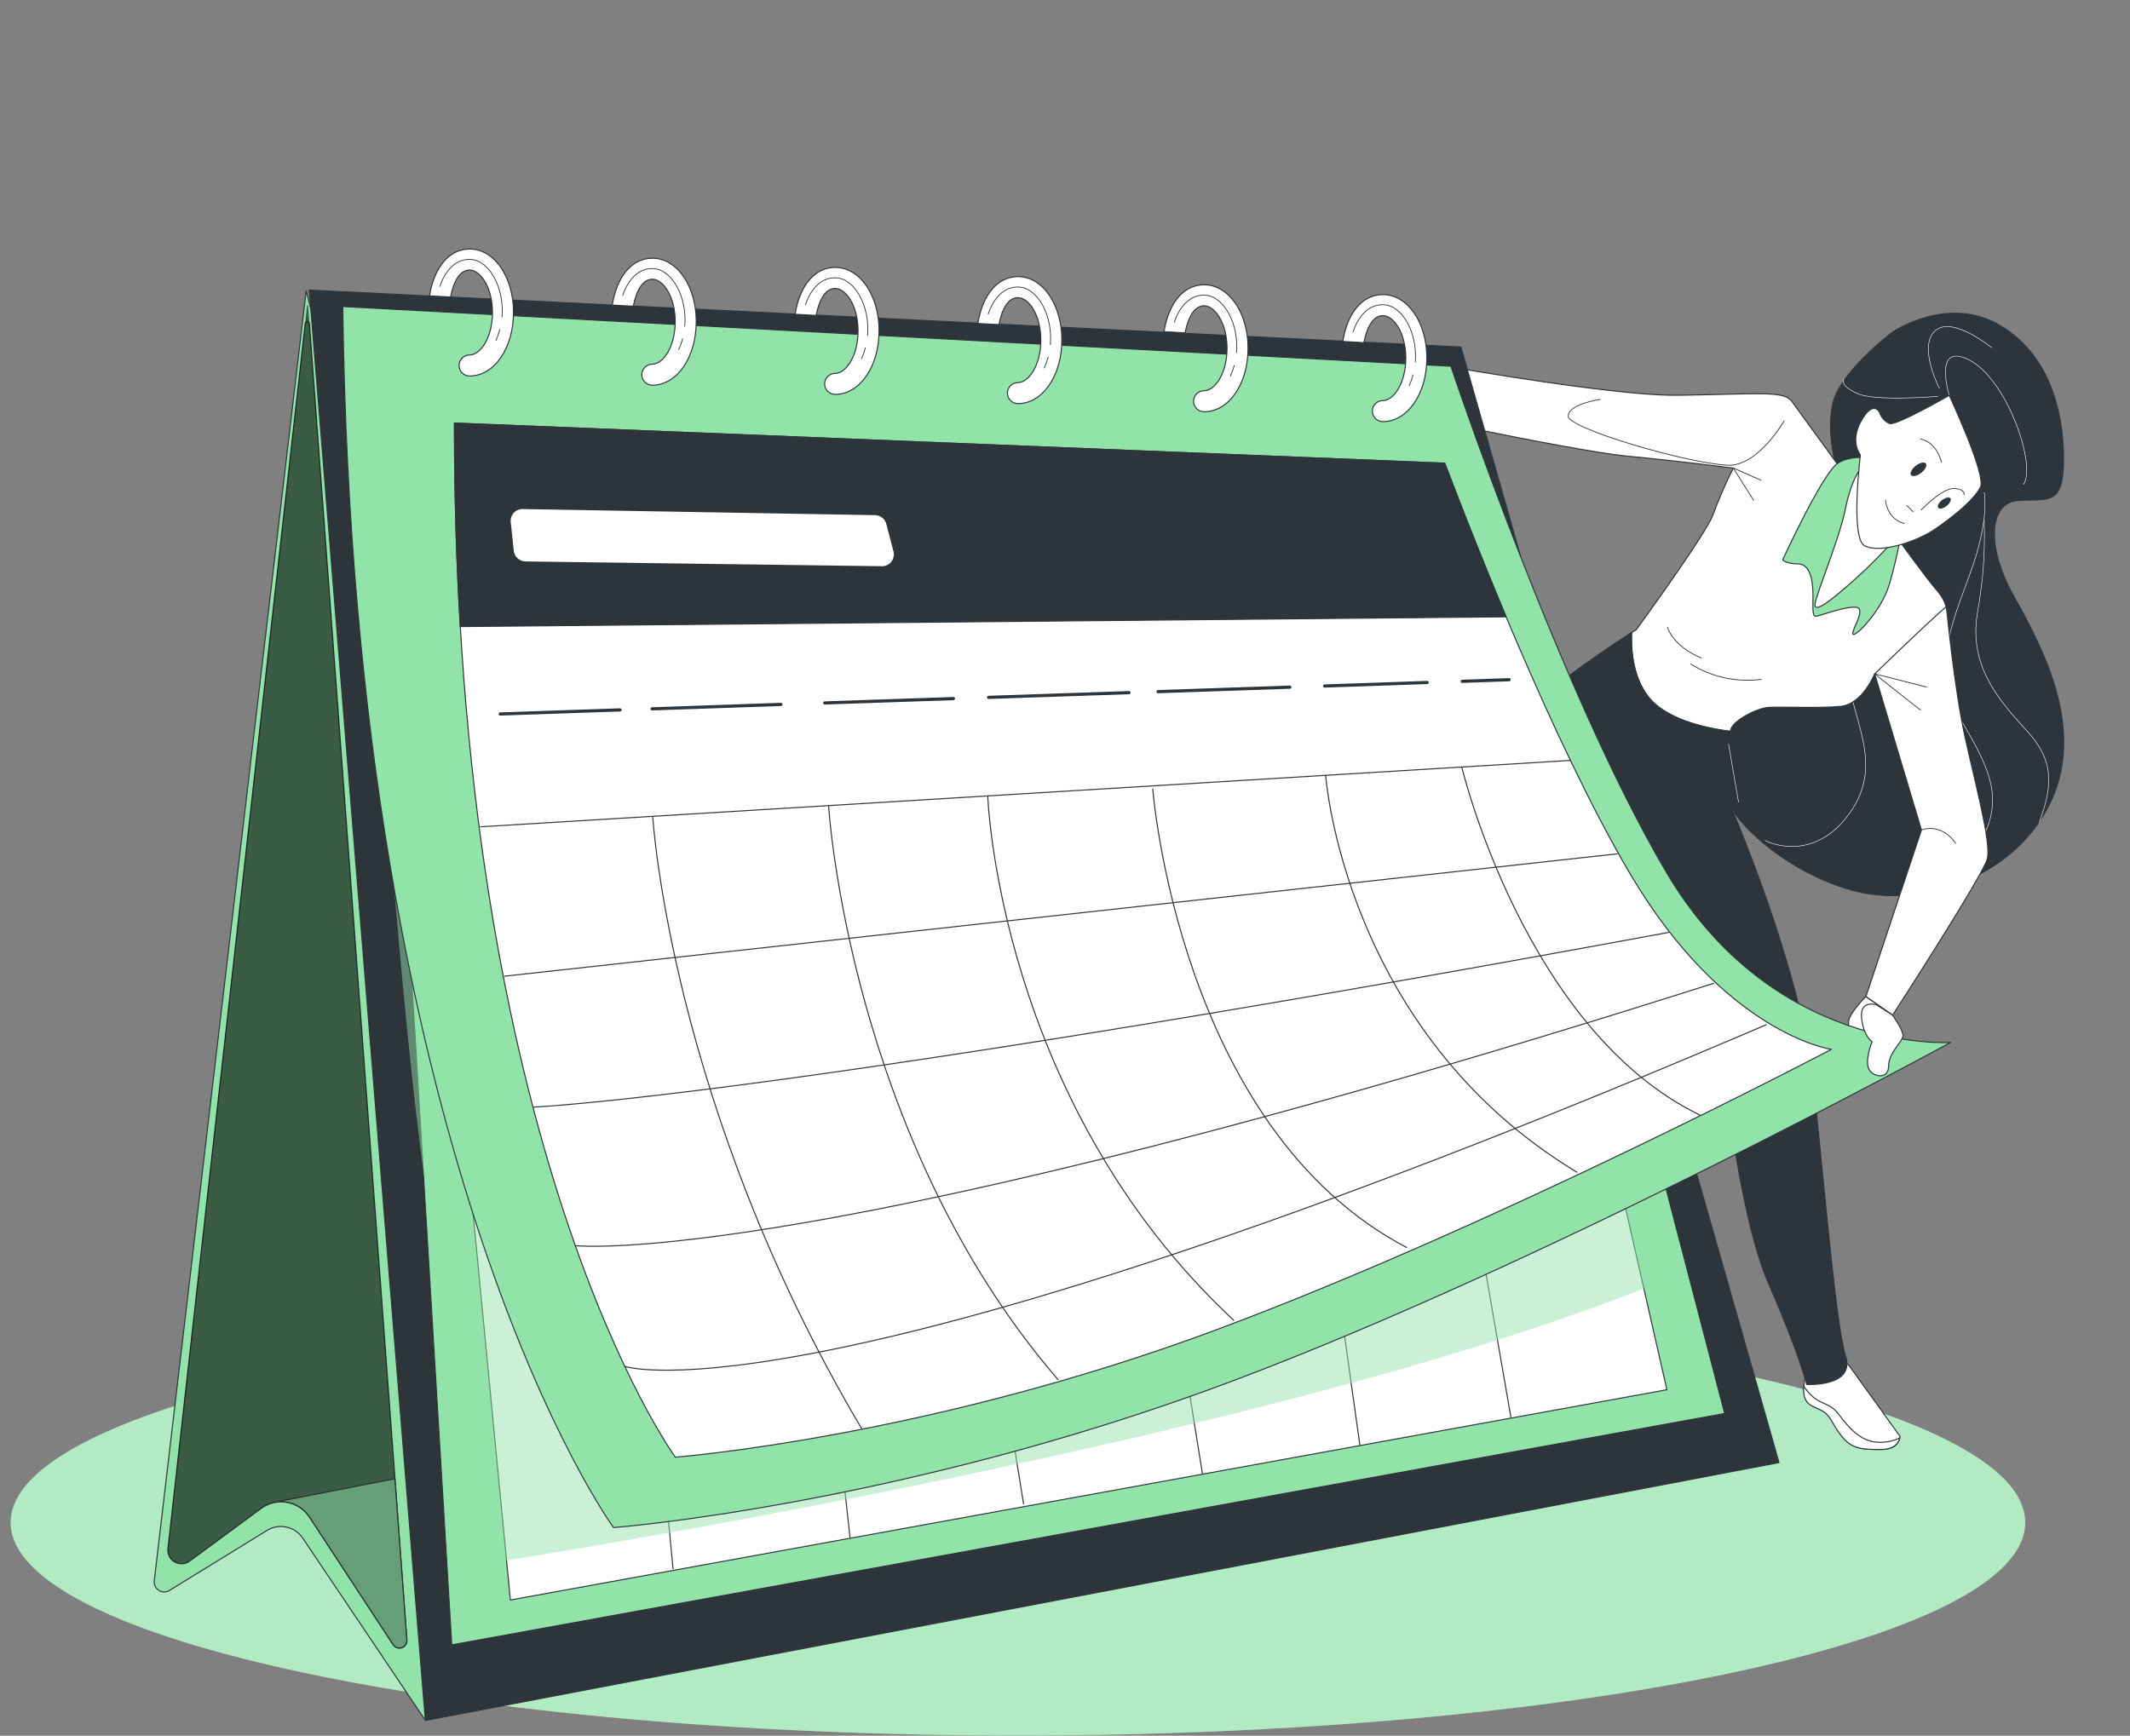 <svg width="2017" height="1644" viewBox="0 0 2017 1644" fill="none" xmlns="http://www.w3.org/2000/svg">
<rect x="0" y="0" width="2017" height="1644" fill="#808080" stroke="none"/>
<path d="M963.94 1643.8C1490.73 1643.8 1917.78 1553.48 1917.78 1442.07C1917.78 1330.66 1490.73 1240.34 963.94 1240.34C437.146 1240.34 10.095 1330.66 10.095 1442.07C10.095 1553.48 437.146 1643.8 963.94 1643.8Z" fill="#92E3A9"/>
<path opacity="0.3" d="M963.94 1643.8C1490.73 1643.8 1917.78 1553.48 1917.78 1442.07C1917.78 1330.66 1490.73 1240.34 963.94 1240.34C437.146 1240.34 10.095 1330.66 10.095 1442.07C10.095 1553.48 437.146 1643.8 963.94 1643.8Z" fill="white"/>
<path d="M1791.32 315.189C1791.32 315.189 1742.61 352.446 1735.88 381.136C1729.16 409.826 1737.82 440.359 1743.55 458.539C1749.28 476.72 1750.23 564.633 1696.73 603.783C1643.24 642.933 1619.33 682.132 1625.06 730.896C1630.78 779.659 1703.41 833.154 1763.63 845.457C1823.84 857.759 1908.87 830.165 1942.29 758.49C1975.71 686.815 1930.83 607.767 1905.98 562.939C1881.13 518.111 1883.07 475.973 1910.96 474.08C1938.85 472.187 1953 479.061 1954 439.662C1954.99 400.263 1945.38 339.346 1894.72 308.763C1844.07 278.18 1791.32 315.189 1791.32 315.189Z" fill="#2E353A" stroke="#2E353A" stroke-linecap="round" stroke-linejoin="round"/>
<path d="M1671.38 795.847C1676.36 799.184 1721.19 817.464 1754.36 765.961C1787.53 714.458 1742.36 666.99 1751.07 621.515" stroke="white" stroke-width="0.5" stroke-miterlimit="10"/>
<path d="M1845.81 374.462C1845.81 374.462 1830.27 324.254 1863.94 340.542C1900.05 357.975 1928.69 440.16 1916.24 458.838" stroke="white" stroke-width="0.5" stroke-miterlimit="10"/>
<path d="M1836.55 367.937C1836.55 367.937 1817.87 331.825 1830.32 315.637C1842.77 299.449 1871.41 318.128 1886.36 329.335" stroke="white" stroke-width="0.5" stroke-miterlimit="10"/>
<path d="M1878.88 466.31C1878.88 466.31 1883.86 488.724 1868.92 533.552C1853.98 578.38 1826.58 629.434 1853.98 676.753C1881.37 724.072 1902.54 756.448 1871.41 803.766" stroke="white" stroke-width="0.5" stroke-miterlimit="10"/>
<path d="M1878.88 492.459C1879.97 521.654 1877.88 550.881 1872.66 579.625C1863.94 629.435 1891.34 661.811 1919.98 692.941C1948.62 724.072 1941.15 750.222 1931.18 778.862" stroke="white" stroke-width="0.5" stroke-miterlimit="10"/>
<path d="M1835.3 375.408C1835.3 375.408 1776.78 380.389 1759.34 372.918C1741.91 365.446 1745.64 359.22 1745.64 359.22" stroke="white" stroke-width="0.5" stroke-miterlimit="10"/>
<path d="M1843.07 574.346C1843.07 574.346 1850.69 651.749 1860.45 696.528C1870.22 741.306 1885.76 797.839 1881.87 813.43C1877.99 829.02 1792.22 961.462 1792.22 961.462L1766.91 943.929L1819.51 786.134L1775.23 638.201C1775.23 638.201 1815.78 578.779 1843.07 574.346Z" fill="white" stroke="#2E353A" stroke-linecap="round" stroke-linejoin="round"/>
<path d="M1836.25 561.744C1823.79 547.399 1797.05 510.142 1797.05 510.142L1755.01 460.333L1696.73 380.09C1689.06 369.58 1663.26 373.366 1588.75 374.362C1514.23 375.358 1288.05 332.323 1288.05 332.323L1280.43 382.132C1280.43 382.132 1487.43 426.961 1539.98 431.941C1592.53 436.922 1641.29 443.398 1641.29 443.398C1634.12 457.696 1627.73 472.379 1622.17 487.379C1616.44 504.563 1549.55 596.312 1549.55 596.312C1549.55 596.312 1547.9 597.308 1545.06 599.201C1544.32 615.837 1545.91 651.151 1570.76 669.78C1589.99 684.175 1618.13 690.252 1638.46 692.792C1638.8 691.646 1639.1 690.65 1639.35 689.953C1642.24 682.282 1663.26 670.826 1674.72 670.029C1686.17 669.232 1721.54 670.975 1742.61 669.083C1763.68 667.19 1775.08 638.5 1775.08 638.5C1775.08 638.5 1821.5 593.174 1842.87 574.645C1841.55 569.945 1839.29 565.559 1836.25 561.744Z" fill="white" stroke="#2E353A" stroke-linecap="round" stroke-linejoin="round"/>
<path d="M1667.74 454.953L1641.29 443.248L1660.52 473.831" stroke="#2E353A" stroke-width="0.75" stroke-linecap="round" stroke-linejoin="round"/>
<path d="M1601.05 628.986C1620.95 641.336 1644.51 646.455 1667.74 643.481" stroke="#2E353A" stroke-width="0.75" stroke-linecap="round" stroke-linejoin="round"/>
<path d="M1579.08 594.169C1579.08 594.169 1583.42 611.603 1611.01 623.208" stroke="#2E353A" stroke-width="0.75" stroke-linecap="round" stroke-linejoin="round"/>
<path d="M1819.36 786.134C1819.36 786.134 1837.44 778.364 1851.94 798.686" stroke="#2E353A" stroke-width="0.75" stroke-linecap="round" stroke-linejoin="round"/>
<path d="M1824.39 650.753L1775.08 638.201L1818.56 672.519" stroke="#2E353A" stroke-width="0.75" stroke-linecap="round" stroke-linejoin="round"/>
<path d="M1689.51 398.569C1689.51 398.569 1664.85 442.053 1635.87 440.608C1596.47 438.616 1484.99 405.742 1484.99 394.186C1484.99 382.63 1515.48 378.247 1515.48 378.247" stroke="#2E353A" stroke-width="0.75" stroke-linecap="round" stroke-linejoin="round"/>
<path d="M1775.08 434.631C1775.08 434.631 1755.16 429.65 1740.66 438.466C1726.17 447.282 1688.11 530.214 1688.11 530.214C1688.11 530.214 1690.95 534.05 1702.46 534.05C1713.97 534.05 1716.8 549.341 1716.8 563.636C1716.8 577.932 1715.81 584.656 1720.59 583.56C1725.37 582.464 1754.06 572.104 1759.79 575.939C1765.52 579.775 1752.12 598.851 1754.81 600.844C1757.5 602.836 1781.56 578.828 1789.23 553.027C1796.9 527.226 1804.52 489.022 1802.58 473.731C1800.63 458.44 1788.28 438.416 1775.08 434.631Z" fill="#92E3A9" stroke="#2E353A" stroke-linecap="round" stroke-linejoin="round"/>
<path d="M1791.32 513.977C1780.8 525.718 1769.64 536.875 1757.9 547.399C1735.88 567.322 1717.75 581.817 1718.7 572.303C1719.64 562.79 1741.61 511.138 1747.34 482.647C1753.07 454.156 1763.63 434.83 1775.08 434.83C1786.54 434.83 1811.39 493.206 1791.32 513.977Z" fill="white" stroke="#2E353A" stroke-linecap="round" stroke-linejoin="round"/>
<path d="M1779.86 390.699C1780.63 393.026 1781.87 395.165 1783.52 396.976C1785.17 398.787 1787.18 400.23 1789.43 401.209C1796.1 403.102 1845.81 374.461 1845.81 374.461C1845.81 374.461 1881.18 449.922 1875.4 461.378C1869.62 472.834 1852.48 487.229 1833.36 500.578C1814.23 513.927 1778.92 524.487 1765.52 516.816C1752.12 509.145 1761.68 430.845 1761.68 430.845C1761.68 430.845 1751.17 418.393 1762.63 398.32C1774.09 378.247 1779.86 390.699 1779.86 390.699Z" fill="white" stroke="#2E353A" stroke-linecap="round" stroke-linejoin="round"/>
<path d="M1859.91 468.65C1859.91 468.65 1860.75 462.723 1849.7 462.723C1838.64 462.723 1819.21 483.045 1819.21 483.045" stroke="#2E353A" stroke-width="0.75" stroke-linecap="round" stroke-linejoin="round"/>
<path d="M1811.59 484.739L1805.66 478.812" stroke="#2E353A" stroke-width="0.75" stroke-linecap="round" stroke-linejoin="round"/>
<path d="M1803.22 495.796C1803.22 495.796 1787.98 493.256 1785.44 473.731" stroke="#2E353A" stroke-width="0.75" stroke-linecap="round" stroke-linejoin="round"/>
<path d="M1838.49 437.869C1838.49 437.869 1834.7 419.29 1818.56 415.704" stroke="#2E353A" stroke-width="0.75" stroke-linecap="round" stroke-linejoin="round"/>
<path d="M1819.31 447.83C1815.43 450.869 1811.14 451.865 1809.7 450.022C1808.25 448.179 1810.2 444.244 1814.03 441.206C1817.87 438.167 1822.2 437.171 1823.65 439.014C1825.09 440.857 1823.15 444.792 1819.31 447.83Z" fill="#2E353A"/>
<path d="M1843.32 479.21C1840.13 481.7 1836.6 482.547 1835.4 481.003C1834.2 479.459 1835.8 476.022 1838.99 473.681C1842.17 471.34 1845.71 470.394 1846.91 471.888C1848.1 473.382 1846.51 476.67 1843.32 479.21Z" fill="#2E353A"/>
<path d="M1750.33 1292.49L1799.19 1360.38C1799.19 1360.38 1799.19 1372.84 1781.76 1372.84C1764.32 1372.84 1754.36 1372.84 1744.4 1360.38C1734.44 1347.93 1734.44 1340.46 1724.48 1335.48C1714.51 1330.5 1704.55 1330.5 1709.53 1303.1C1714.51 1275.71 1750.33 1292.49 1750.33 1292.49Z" fill="white" stroke="#2E353A" stroke-linecap="round" stroke-linejoin="round"/>
<path d="M1798.99 1361.93C1791.25 1365.64 1782.57 1366.93 1774.09 1365.61C1756.45 1362.43 1745.74 1344.79 1739.22 1337.22C1732.69 1329.65 1724.72 1329.7 1717.2 1323.38C1713.62 1320.32 1710.5 1316.76 1707.94 1312.82C1706.89 1330.55 1715.51 1331.15 1724.08 1335.48C1734.04 1340.46 1734.04 1347.93 1744 1360.38C1753.96 1372.84 1763.92 1372.84 1781.36 1372.84C1795.35 1372.84 1798.24 1365.26 1798.99 1361.93Z" fill="white" stroke="#2E353A" stroke-linecap="round" stroke-linejoin="round"/>
<path d="M1747.54 1283.88C1737.58 1253.99 1723.38 1075.08 1716.01 1018.44C1701.07 903.285 1634.62 753.808 1634.62 753.808L1638.46 692.642C1618.13 690.102 1589.99 684.025 1570.76 669.63C1545.86 651.002 1544.32 615.687 1545.06 599.051C1532.46 607.17 1495.25 631.626 1463.53 657.327C1424.38 688.857 1397.58 800.678 1389.96 835.993C1382.34 871.307 1373.72 975.458 1373.72 975.458C1373.72 975.458 1304.88 1002.21 1277.19 1040.21C1249.5 1078.21 1165.37 1164.43 1165.37 1164.43L1173.04 1193.12C1173.04 1193.12 1198.84 1174.99 1220.81 1157.76C1242.77 1140.53 1413.87 1044.99 1425.32 1038.22C1436.78 1031.44 1450.23 1018.29 1465.47 979.941C1471.05 965.945 1478.92 943.033 1486.69 919.573L1513.24 836.889L1538.79 815.123C1563.99 883.262 1622.57 1014.61 1630.88 1033.39C1640.85 1055.9 1648.42 1156.02 1675.96 1218.63C1703.51 1281.24 1710.83 1311.27 1710.83 1311.27C1710.83 1311.27 1757.55 1313.91 1747.54 1283.88Z" fill="#2E353A" stroke="#2E353A" stroke-linecap="round" stroke-linejoin="round"/>
<path d="M1636.81 704.447L1646.33 759.984" stroke="white" stroke-width="0.5" stroke-miterlimit="10"/>
<path d="M289.923 275.491L146.074 1497.31C145.879 1499.07 146.182 1500.85 146.947 1502.44C147.713 1504.04 148.911 1505.39 150.405 1506.34C151.899 1507.29 153.63 1507.8 155.4 1507.81C157.17 1507.83 158.909 1507.35 160.419 1506.42L252.865 1449.54C258.352 1446.14 264.945 1445 271.254 1446.37C277.564 1447.74 283.096 1451.5 286.685 1456.86L402.84 1629.55L451.304 903.135L289.923 275.491Z" fill="#92E3A9" stroke="#2E353A" stroke-linecap="round" stroke-linejoin="round"/>
<path d="M289.026 306.223L159.025 1466.78C158.744 1469.28 159.2 1471.81 160.337 1474.06C161.475 1476.31 163.244 1478.18 165.428 1479.44C167.612 1480.7 170.116 1481.29 172.633 1481.15C175.149 1481 177.569 1480.13 179.596 1478.63L247.187 1428.82C250.702 1426.22 254.711 1424.37 258.968 1423.37C263.225 1422.37 267.64 1422.26 271.944 1423.03C276.248 1423.79 280.35 1425.43 283.998 1427.84C287.646 1430.25 290.764 1433.38 293.16 1437.04L372.257 1557.78C373.114 1559.12 374.396 1560.13 375.898 1560.66C377.4 1561.19 379.035 1561.2 380.543 1560.69C382.051 1560.18 383.344 1559.18 384.217 1557.85C385.089 1556.52 385.491 1554.93 385.357 1553.34L293.011 306.273C292.915 305.819 292.667 305.411 292.309 305.117C291.95 304.823 291.502 304.659 291.039 304.653C290.575 304.648 290.123 304.8 289.757 305.085C289.391 305.371 289.134 305.772 289.026 306.223Z" fill="#92E3A9" stroke="#2E353A" stroke-linecap="round" stroke-linejoin="round"/>
<path opacity="0.6" d="M290.819 289.387L158.925 1466.68C158.644 1469.18 159.1 1471.71 160.238 1473.96C161.375 1476.21 163.145 1478.08 165.329 1479.34C167.513 1480.6 170.016 1481.19 172.533 1481.05C175.05 1480.9 177.47 1480.03 179.496 1478.53L247.087 1428.72C250.602 1426.12 254.611 1424.27 258.868 1423.27C263.125 1422.27 267.541 1422.16 271.845 1422.93C276.149 1423.69 280.25 1425.33 283.898 1427.74C287.546 1430.15 290.664 1433.28 293.061 1436.94L372.158 1557.68C373.015 1559.02 374.296 1560.03 375.798 1560.56C377.3 1561.09 378.935 1561.1 380.443 1560.59C381.951 1560.08 383.244 1559.08 384.117 1557.75C384.99 1556.42 385.391 1554.83 385.258 1553.24L291.766 289.387C291.733 289.288 291.67 289.201 291.585 289.14C291.5 289.078 291.398 289.045 291.293 289.045C291.188 289.045 291.086 289.078 291.001 289.14C290.916 289.201 290.852 289.288 290.819 289.387Z" fill="black"/>
<path d="M266.762 1422.35C271.994 1422.44 277.125 1423.81 281.709 1426.33C286.292 1428.86 290.189 1432.46 293.061 1436.84L372.158 1557.58C373.015 1558.92 374.296 1559.93 375.798 1560.46C377.3 1560.99 378.935 1561 380.443 1560.49C381.951 1559.98 383.244 1558.98 384.117 1557.65C384.99 1556.32 385.391 1554.73 385.258 1553.14L373.951 1400.53L265.068 1421.85C265.647 1421.96 266.214 1422.13 266.762 1422.35Z" fill="#92E3A9" stroke="#2E353A" stroke-linecap="round" stroke-linejoin="round"/>
<path opacity="0.3" d="M266.762 1422.35C271.994 1422.44 277.125 1423.81 281.709 1426.33C286.292 1428.86 290.189 1432.46 293.061 1436.84L372.158 1557.58C373.015 1558.92 374.296 1559.93 375.798 1560.46C377.3 1560.99 378.935 1561 380.443 1560.49C381.951 1559.98 383.244 1558.98 384.117 1557.65C384.99 1556.32 385.391 1554.73 385.258 1553.14L373.951 1400.53L265.068 1421.85C265.647 1421.96 266.214 1422.13 266.762 1422.35Z" fill="black"/>
<path d="M292.862 274.744L402.79 1629.55L1684.63 1385.29L1383.38 328.687L292.862 274.744Z" fill="#2E353A" stroke="#2E353A" stroke-linecap="round" stroke-linejoin="round"/>
<path d="M352.284 303.981L427.795 1557.93L1633.18 1338.77L1379.1 364.549L352.284 303.981Z" fill="#92E3A9" stroke="#2E353A" stroke-linecap="round" stroke-linejoin="round"/>
<path d="M425.952 921.067L483.282 1515.44L1578.48 1316.3L1476.72 869.564L425.952 921.067Z" fill="white" stroke="#2E353A" stroke-linecap="round" stroke-linejoin="round"/>
<path d="M637.341 1485.85L619.161 1294.93" stroke="#2E353A" stroke-linecap="round" stroke-linejoin="round"/>
<path d="M804.949 1456.32L787.417 1297.18" stroke="#2E353A" stroke-linecap="round" stroke-linejoin="round"/>
<path d="M969.269 1424.49L948.798 1297.18" stroke="#2E353A" stroke-linecap="round" stroke-linejoin="round"/>
<path d="M1138.57 1395.45L1114.21 1243.68" stroke="#2E353A" stroke-linecap="round" stroke-linejoin="round"/>
<path d="M1287.7 1368.55L1266.93 1220.42" stroke="#2E353A" stroke-linecap="round" stroke-linejoin="round"/>
<path d="M1430.7 1342.1L1399.77 1163.99" stroke="#2E353A" stroke-linecap="round" stroke-linejoin="round"/>
<path d="M1766.76 943.929C1766.76 943.929 1751.52 959.271 1750.53 967.24C1749.53 975.209 1757.5 999.217 1757.5 999.217L1781.51 1003.2L1792.07 961.462L1766.76 943.929Z" fill="white" stroke="#2E353A" stroke-linecap="round" stroke-linejoin="round"/>
<g style="mix-blend-mode:multiply" opacity="0.49">
<path d="M358.361 650.404C358.361 650.404 383.664 1014.56 406.924 1147.35C430.185 1280.14 473.32 1478.88 473.32 1478.88C473.32 1478.88 1220.46 1363.22 1589.04 1207.12L1559.16 1064.37L358.361 650.404Z" fill="#92E3A9"/>
</g>
<path d="M324.59 290.334L1373.92 346.867C1373.92 346.867 1476.08 652.944 1577.74 825.782C1679.4 998.62 1847.06 987.363 1847.06 987.363C1847.06 987.363 1462.53 1197.61 1163.03 1309.53C851.322 1425.93 581.007 1446.85 581.007 1446.85C581.007 1446.85 334.801 1110.54 324.59 290.334Z" fill="#92E3A9" stroke="#2E353A" stroke-linecap="round" stroke-linejoin="round"/>
<path d="M444.73 235.843C425.254 235.843 411.158 253.127 406.725 280.223L426.649 281.319C429.737 265.678 435.864 255.766 444.68 255.766C454.941 255.766 466.347 272.253 466.347 295.962C466.347 319.671 454.941 336.208 444.68 336.208C442.038 336.208 439.504 337.258 437.636 339.126C435.768 340.994 434.718 343.528 434.718 346.17C434.718 348.812 435.768 351.346 437.636 353.214C439.504 355.082 442.038 356.132 444.68 356.132C467.991 356.132 486.271 329.683 486.271 295.962C486.271 262.242 468.04 235.843 444.73 235.843Z" fill="white" stroke="#2E353A" stroke-miterlimit="10"/>
<path d="M473.32 312.101C472.366 315.613 471.134 319.044 469.634 322.361" stroke="#2E353A" stroke-width="0.75" stroke-linecap="round" stroke-linejoin="round"/>
<path d="M416.587 271.257C416.587 271.257 424.059 244.26 446.124 245.755C463.458 246.95 477.753 272.701 475.362 300.246" stroke="#2E353A" stroke-width="0.75" stroke-linecap="round" stroke-linejoin="round"/>
<path d="M617.767 244.56C598.291 244.56 584.195 261.843 579.762 288.94L599.686 290.035C602.774 274.395 608.901 264.483 617.717 264.483C627.977 264.483 639.384 280.97 639.384 304.679C639.384 328.388 627.977 344.925 617.717 344.925C615.075 344.925 612.541 345.974 610.673 347.843C608.805 349.711 607.755 352.245 607.755 354.887C607.755 357.529 608.805 360.063 610.673 361.931C612.541 363.799 615.075 364.849 617.717 364.849C641.027 364.849 659.307 338.4 659.307 304.679C659.307 270.958 641.127 244.56 617.767 244.56Z" fill="white" stroke="#2E353A" stroke-miterlimit="10"/>
<path d="M646.407 320.817C645.453 324.33 644.22 327.761 642.721 331.078" stroke="#2E353A" stroke-width="0.75" stroke-linecap="round" stroke-linejoin="round"/>
<path d="M589.674 279.974C589.674 279.974 597.146 252.977 619.211 254.471C636.545 255.667 650.84 281.418 648.449 308.963" stroke="#2E353A" stroke-width="0.75" stroke-linecap="round" stroke-linejoin="round"/>
<path d="M790.903 253.276C771.428 253.276 757.332 270.56 752.899 297.656L772.823 298.752C775.911 283.112 782.037 273.2 790.853 273.2C801.114 273.2 812.52 289.686 812.52 313.395C812.52 337.105 801.114 353.641 790.853 353.641C788.211 353.641 785.678 354.691 783.809 356.559C781.941 358.427 780.892 360.961 780.892 363.603C780.892 366.245 781.941 368.779 783.809 370.647C785.678 372.515 788.211 373.565 790.853 373.565C814.164 373.565 832.444 347.116 832.444 313.395C832.444 279.675 814.214 253.276 790.903 253.276Z" fill="white" stroke="#2E353A" stroke-miterlimit="10"/>
<path d="M819.494 329.534C818.54 333.046 817.307 336.478 815.808 339.794" stroke="#2E353A" stroke-width="0.75" stroke-linecap="round" stroke-linejoin="round"/>
<path d="M762.761 288.69C762.761 288.69 770.232 261.694 792.298 263.188C809.631 264.384 823.926 290.135 821.536 317.679" stroke="#2E353A" stroke-width="0.75" stroke-linecap="round" stroke-linejoin="round"/>
<path d="M963.99 261.993C944.514 261.993 930.418 279.276 925.985 306.373L945.909 307.468C948.997 291.828 955.124 281.916 963.94 281.916C974.201 281.916 985.607 298.403 985.607 322.112C985.607 345.821 974.201 362.358 963.94 362.358C961.298 362.358 958.764 363.408 956.896 365.276C955.028 367.144 953.978 369.678 953.978 372.32C953.978 374.962 955.028 377.496 956.896 379.364C958.764 381.232 961.298 382.282 963.94 382.282C987.251 382.282 1005.53 355.833 1005.53 322.112C1005.53 288.391 987.3 261.993 963.99 261.993Z" fill="white" stroke="#2E353A" stroke-miterlimit="10"/>
<path d="M992.58 338.25C991.626 341.763 990.394 345.194 988.895 348.511" stroke="#2E353A" stroke-width="0.75" stroke-linecap="round" stroke-linejoin="round"/>
<path d="M935.848 297.407C935.848 297.407 943.319 270.41 965.385 271.905C982.718 273.1 997.013 298.851 994.622 326.396" stroke="#2E353A" stroke-width="0.75" stroke-linecap="round" stroke-linejoin="round"/>
<path d="M1140.21 269.713C1120.74 269.713 1106.64 286.997 1102.26 314.143L1122.18 315.238C1125.32 299.598 1131.45 289.637 1140.21 289.637C1150.48 289.637 1161.93 306.173 1161.93 329.882C1161.93 353.591 1150.48 370.078 1140.21 370.078C1137.57 370.078 1135.04 371.128 1133.17 372.996C1131.3 374.864 1130.25 377.398 1130.25 380.04C1130.25 382.682 1131.3 385.216 1133.17 387.084C1135.04 388.952 1137.57 390.002 1140.21 390.002C1163.57 390.002 1181.85 363.603 1181.85 329.882C1181.85 296.162 1163.57 269.713 1140.21 269.713Z" fill="white" stroke="#2E353A" stroke-miterlimit="10"/>
<path d="M1168.8 346.021C1167.86 349.52 1166.63 352.935 1165.12 356.231" stroke="#2E353A" stroke-width="0.75" stroke-linecap="round" stroke-linejoin="round"/>
<path d="M1112.07 305.177C1112.07 305.177 1119.59 278.131 1141.61 279.625C1158.99 280.821 1173.24 306.622 1170.9 334.166" stroke="#2E353A" stroke-width="0.75" stroke-linecap="round" stroke-linejoin="round"/>
<path d="M1309.52 279.027C1290.04 279.027 1275.94 296.311 1271.56 323.407L1291.48 324.553C1294.62 308.913 1300.75 298.951 1309.52 298.951C1319.78 298.951 1331.23 315.488 1331.23 339.147C1331.23 362.806 1319.78 379.393 1309.52 379.393C1306.87 379.393 1304.34 380.442 1302.47 382.31C1300.6 384.179 1299.55 386.712 1299.55 389.355C1299.55 391.997 1300.6 394.53 1302.47 396.399C1304.34 398.267 1306.87 399.316 1309.52 399.316C1332.88 399.316 1351.16 372.868 1351.16 339.147C1351.16 305.426 1332.88 279.027 1309.52 279.027Z" fill="white" stroke="#2E353A" stroke-miterlimit="10"/>
<path d="M1338.11 355.036C1337.17 358.554 1335.94 361.986 1334.42 365.297" stroke="#2E353A" stroke-width="0.75" stroke-linecap="round" stroke-linejoin="round"/>
<path d="M1281.37 314.242C1281.37 314.242 1288.89 287.196 1310.91 288.69C1328.29 289.886 1342.54 315.637 1340.2 343.181" stroke="#2E353A" stroke-width="0.75" stroke-linecap="round" stroke-linejoin="round"/>
<path d="M1792.07 961.412C1792.07 961.412 1802.03 975.06 1802.03 980.887C1802.03 986.715 1788.38 996.478 1788.38 1010.08C1788.38 1023.67 1770.85 1020.04 1768.9 1010.08C1766.96 1000.11 1772.79 986.715 1772.79 986.715C1772.79 986.715 1764.67 981.734 1762.83 964.201C1760.99 946.669 1776.77 951.649 1776.77 951.649L1792.07 961.412Z" fill="white" stroke="#2E353A" stroke-linecap="round" stroke-linejoin="round"/>
<path d="M1543.02 826.579C1470.85 703.849 1395.04 510.042 1368.09 438.715L430.335 400.711C429.737 1093.8 639.533 1380.16 639.533 1380.16C639.533 1380.16 878.368 1361.68 1153.81 1258.77C1418.5 1159.9 1734.19 993.938 1734.19 993.938C1734.19 993.938 1632.83 979.344 1543.02 826.579Z" fill="white" stroke="#2E353A" stroke-linecap="round" stroke-linejoin="round"/>
<path d="M1368.09 438.715L430.335 400.711C430.335 468.9 432.277 533.054 435.864 593.472L1426.17 584.208C1400.52 523.092 1379.85 469.547 1368.09 438.715Z" fill="#2E353A" stroke="#2E353A" stroke-linecap="round" stroke-linejoin="round"/>
<path d="M1384.68 645.323L1429.01 643.779" stroke="#2E353A" stroke-width="3" stroke-linecap="round" stroke-linejoin="round"/>
<path d="M1254.38 649.757L1351.45 646.419" stroke="#2E353A" stroke-width="3" stroke-linecap="round" stroke-linejoin="round"/>
<path d="M1096.63 655.086L1221.4 650.853" stroke="#2E353A" stroke-width="3" stroke-linecap="round" stroke-linejoin="round"/>
<path d="M936.146 660.516L1069.09 656.033" stroke="#2E353A" stroke-width="3" stroke-linecap="round" stroke-linejoin="round"/>
<path d="M780.991 665.795L902.874 661.661" stroke="#2E353A" stroke-width="3" stroke-linecap="round" stroke-linejoin="round"/>
<path d="M617.518 671.374L739.5 667.19" stroke="#2E353A" stroke-width="3" stroke-linecap="round" stroke-linejoin="round"/>
<path d="M473.619 676.255L587.134 672.37" stroke="#2E353A" stroke-width="3" stroke-linecap="round" stroke-linejoin="round"/>
<path d="M455.14 783.095L1486.84 720.236" stroke="#2E353A" stroke-linecap="round" stroke-linejoin="round"/>
<path d="M618.165 774.229C618.165 774.229 635.1 1048.58 815.957 1353.11" stroke="#2E353A" stroke-linecap="round" stroke-linejoin="round"/>
<path d="M784.627 763.222C784.627 763.222 803.704 1077.02 1001.99 1306.79" stroke="#2E353A" stroke-linecap="round" stroke-linejoin="round"/>
<path d="M935.35 753.957C935.35 753.957 945.312 1042.85 1168.21 1250.45" stroke="#2E353A" stroke-linecap="round" stroke-linejoin="round"/>
<path d="M1091.6 747.233C1091.6 747.233 1116.21 1068.4 1331.93 1181.52" stroke="#2E353A" stroke-linecap="round" stroke-linejoin="round"/>
<path d="M1255.32 734.333C1255.32 734.333 1272.66 977.252 1493.31 1110.29" stroke="#2E353A" stroke-linecap="round" stroke-linejoin="round"/>
<path d="M1384.23 726.463C1384.23 726.463 1443.6 975.508 1609.72 1056.15" stroke="#2E353A" stroke-linecap="round" stroke-linejoin="round"/>
<path d="M477.753 924.603L1531.52 808.697" stroke="#2E353A" stroke-linecap="round" stroke-linejoin="round"/>
<path d="M505.248 1048.58C505.248 1048.58 730.236 1039.76 1580.53 883.062" stroke="#2E353A" stroke-linecap="round" stroke-linejoin="round"/>
<path d="M544.946 1179.83C544.946 1179.83 764.106 1204.73 1622.72 931.328" stroke="#2E353A" stroke-linecap="round" stroke-linejoin="round"/>
<path d="M592.364 1294.34C592.364 1294.34 775.064 1354.85 1672.52 970.577" stroke="#2E353A" stroke-linecap="round" stroke-linejoin="round"/>
<path d="M835.383 536.291L497.577 531.759C494.84 531.718 492.211 530.685 490.178 528.854C488.145 527.022 486.845 524.514 486.519 521.797L483.631 494.501C483.461 492.93 483.627 491.342 484.118 489.84C484.608 488.338 485.413 486.957 486.477 485.79C487.541 484.622 488.841 483.693 490.291 483.066C491.741 482.438 493.308 482.125 494.887 482.149L828.608 487.927C831.075 487.97 833.458 488.822 835.393 490.352C837.328 491.881 838.707 494.004 839.317 496.394L846.091 522.345C846.515 523.986 846.56 525.702 846.221 527.363C845.883 529.023 845.17 530.585 844.138 531.929C843.106 533.274 841.781 534.365 840.264 535.121C838.747 535.877 837.077 536.277 835.383 536.291Z" fill="white"/>
</svg>

